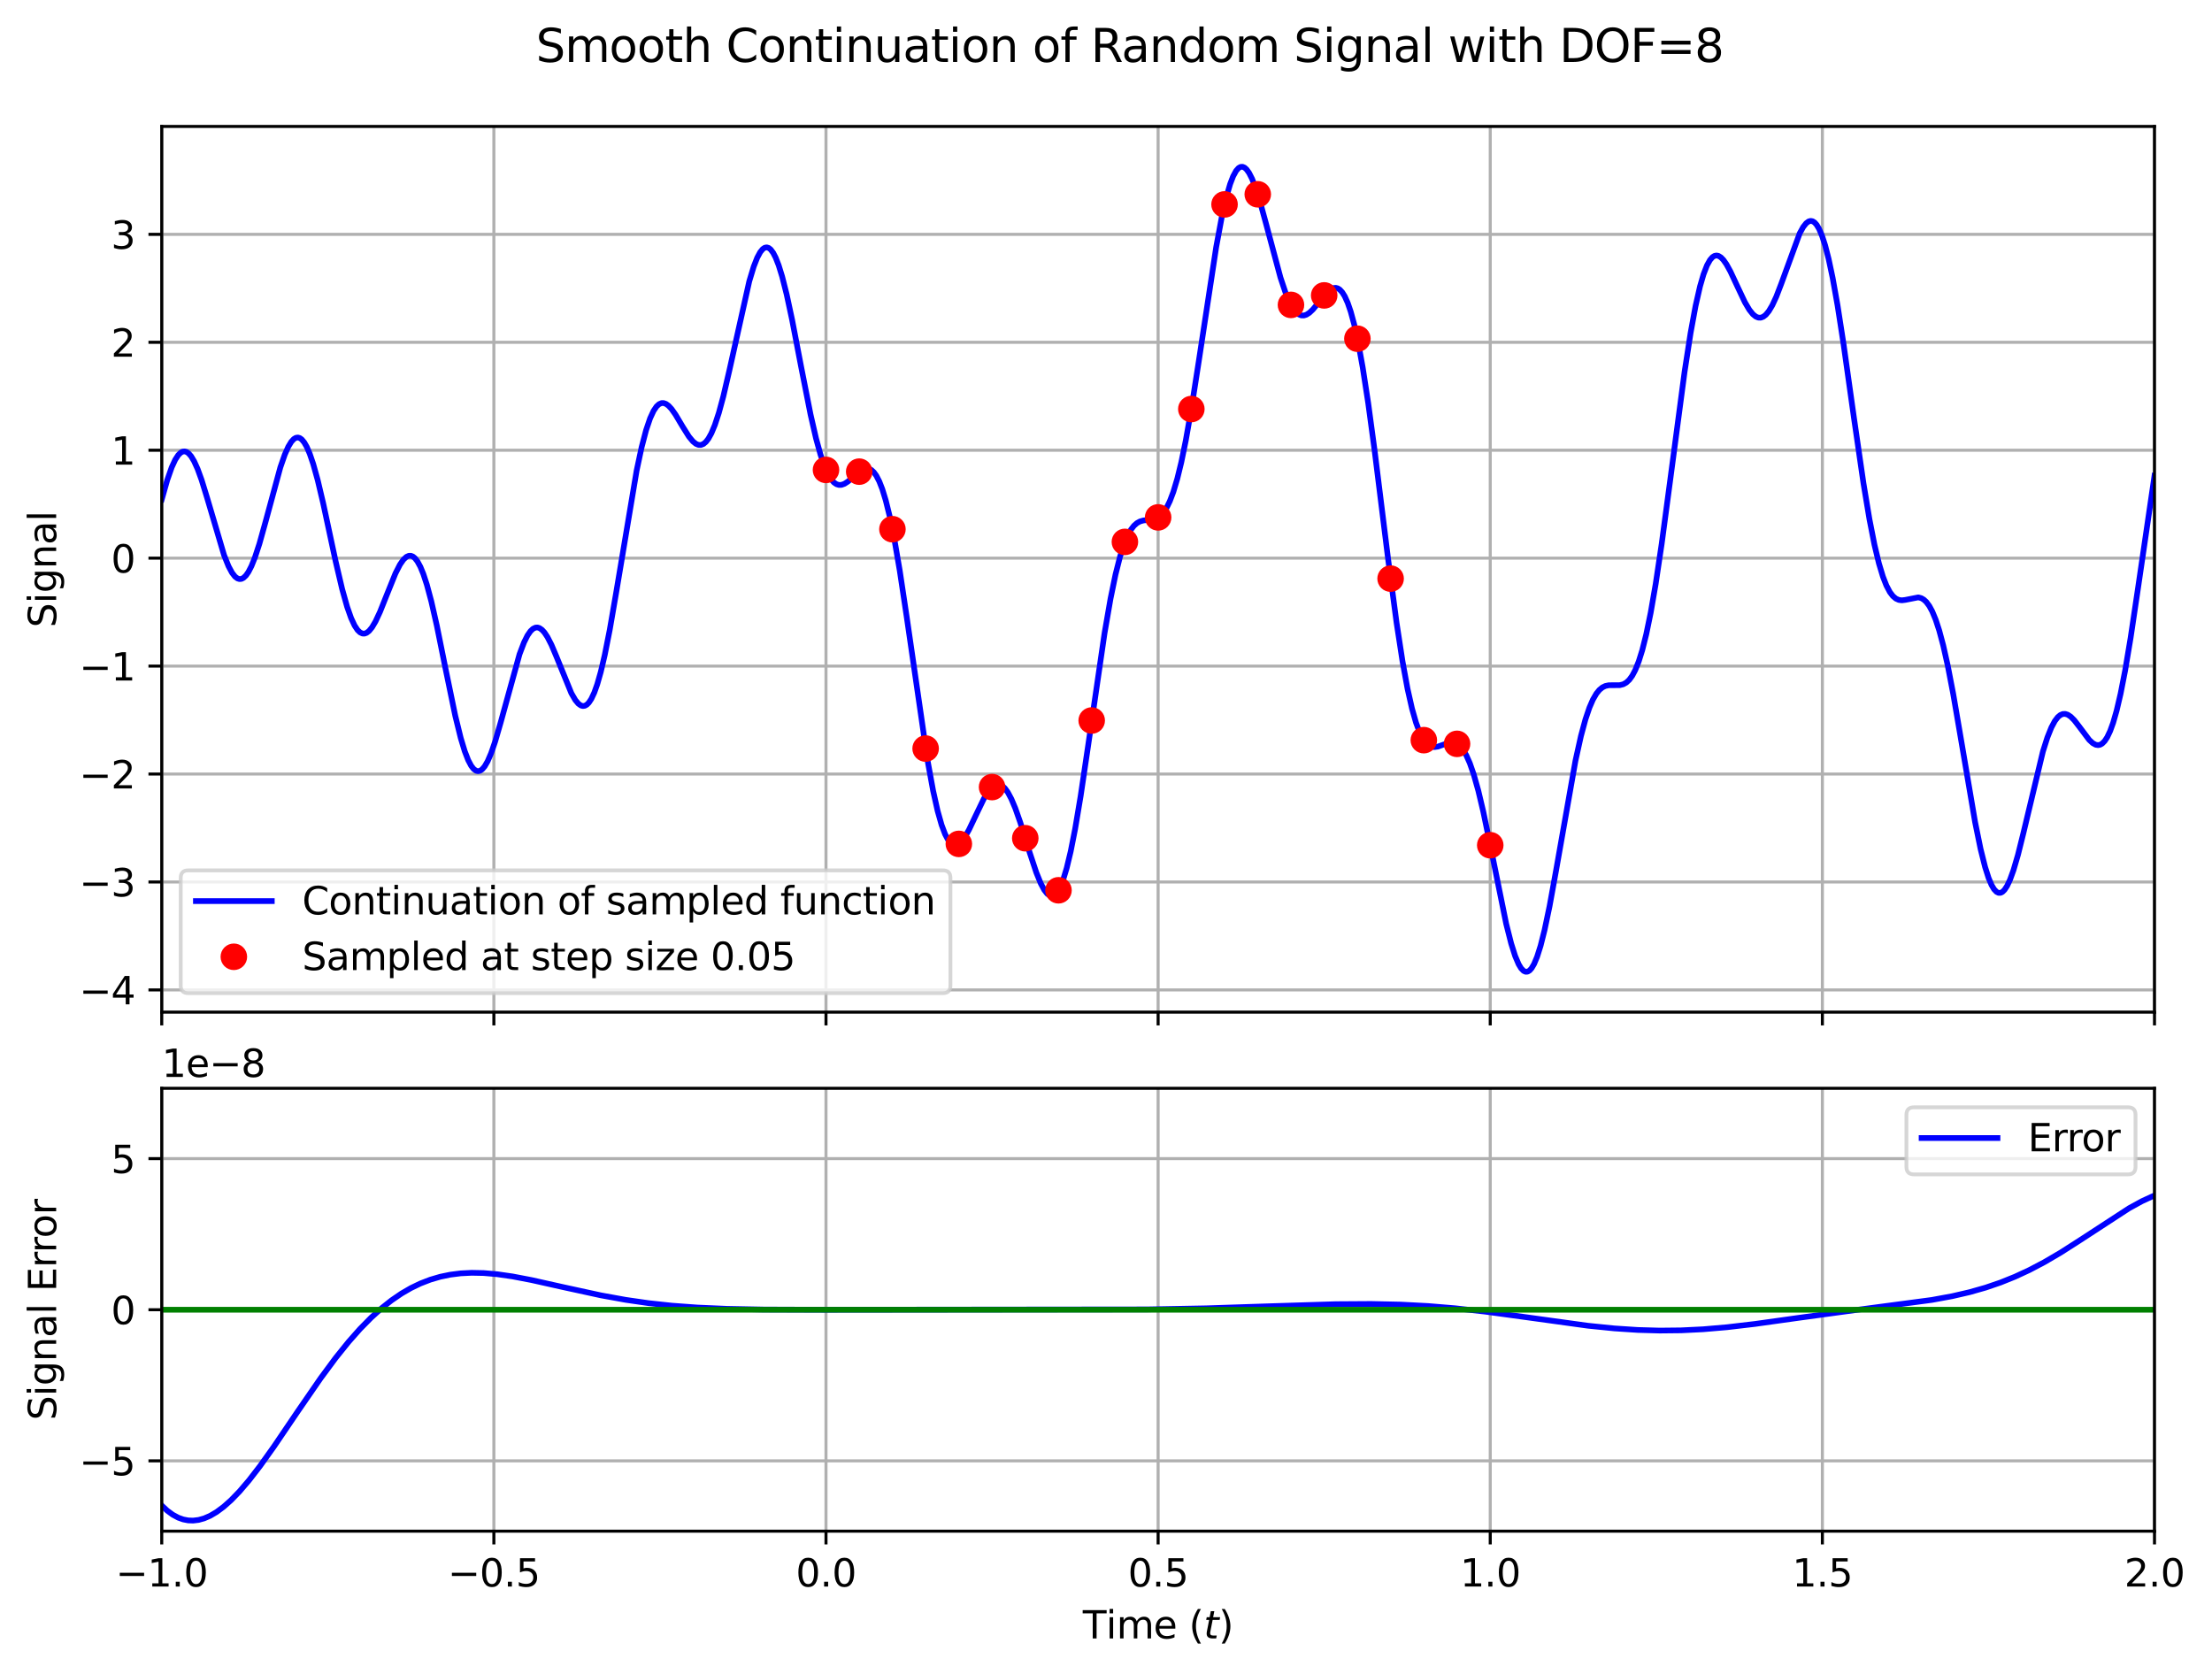 <?xml version="1.0" encoding="utf-8" standalone="no"?>
<!DOCTYPE svg PUBLIC "-//W3C//DTD SVG 1.1//EN"
  "http://www.w3.org/Graphics/SVG/1.1/DTD/svg11.dtd">
<svg xmlns:xlink="http://www.w3.org/1999/xlink" width="582.877pt" height="441.036pt" viewBox="0 0 582.877 441.036" xmlns="http://www.w3.org/2000/svg" version="1.1">
 <defs>
  <style type="text/css">*{stroke-linejoin: round; stroke-linecap: butt}</style>
 </defs>
 <g id="figure_1">
  <g id="patch_1">
   <path d="M 0 441.036 
L 582.877 441.036 
L 582.877 0 
L 0 0 
z
" style="fill: #ffffff"/>
  </g>
  <g id="axes_1">
   <g id="patch_2">
    <path d="M 42.62 266.707 
L 567.725 266.707 
L 567.725 33.32 
L 42.62 33.32 
z
" style="fill: #ffffff"/>
   </g>
   <g id="matplotlib.axis_1">
    <g id="xtick_1">
     <g id="line2d_1">
      <path d="M 42.62 266.707 
L 42.62 33.32 
" clip-path="url(#pcda9958a4f)" style="fill: none; stroke: #b0b0b0; stroke-width: 0.8; stroke-linecap: square"/>
     </g>
     <g id="line2d_2">
      <defs>
       <path id="m4ce4ff2b63" d="M 0 0 
L 0 3.5 
" style="stroke: #000000; stroke-width: 0.8"/>
      </defs>
      <g>
       <use xlink:href="#m4ce4ff2b63" x="42.62" y="266.707" style="stroke: #000000; stroke-width: 0.8"/>
      </g>
     </g>
    </g>
    <g id="xtick_2">
     <g id="line2d_3">
      <path d="M 130.138 266.707 
L 130.138 33.32 
" clip-path="url(#pcda9958a4f)" style="fill: none; stroke: #b0b0b0; stroke-width: 0.8; stroke-linecap: square"/>
     </g>
     <g id="line2d_4">
      <g>
       <use xlink:href="#m4ce4ff2b63" x="130.138" y="266.707" style="stroke: #000000; stroke-width: 0.8"/>
      </g>
     </g>
    </g>
    <g id="xtick_3">
     <g id="line2d_5">
      <path d="M 217.655 266.707 
L 217.655 33.32 
" clip-path="url(#pcda9958a4f)" style="fill: none; stroke: #b0b0b0; stroke-width: 0.8; stroke-linecap: square"/>
     </g>
     <g id="line2d_6">
      <g>
       <use xlink:href="#m4ce4ff2b63" x="217.655" y="266.707" style="stroke: #000000; stroke-width: 0.8"/>
      </g>
     </g>
    </g>
    <g id="xtick_4">
     <g id="line2d_7">
      <path d="M 305.173 266.707 
L 305.173 33.32 
" clip-path="url(#pcda9958a4f)" style="fill: none; stroke: #b0b0b0; stroke-width: 0.8; stroke-linecap: square"/>
     </g>
     <g id="line2d_8">
      <g>
       <use xlink:href="#m4ce4ff2b63" x="305.173" y="266.707" style="stroke: #000000; stroke-width: 0.8"/>
      </g>
     </g>
    </g>
    <g id="xtick_5">
     <g id="line2d_9">
      <path d="M 392.69 266.707 
L 392.69 33.32 
" clip-path="url(#pcda9958a4f)" style="fill: none; stroke: #b0b0b0; stroke-width: 0.8; stroke-linecap: square"/>
     </g>
     <g id="line2d_10">
      <g>
       <use xlink:href="#m4ce4ff2b63" x="392.69" y="266.707" style="stroke: #000000; stroke-width: 0.8"/>
      </g>
     </g>
    </g>
    <g id="xtick_6">
     <g id="line2d_11">
      <path d="M 480.208 266.707 
L 480.208 33.32 
" clip-path="url(#pcda9958a4f)" style="fill: none; stroke: #b0b0b0; stroke-width: 0.8; stroke-linecap: square"/>
     </g>
     <g id="line2d_12">
      <g>
       <use xlink:href="#m4ce4ff2b63" x="480.208" y="266.707" style="stroke: #000000; stroke-width: 0.8"/>
      </g>
     </g>
    </g>
    <g id="xtick_7">
     <g id="line2d_13">
      <path d="M 567.725 266.707 
L 567.725 33.32 
" clip-path="url(#pcda9958a4f)" style="fill: none; stroke: #b0b0b0; stroke-width: 0.8; stroke-linecap: square"/>
     </g>
     <g id="line2d_14">
      <g>
       <use xlink:href="#m4ce4ff2b63" x="567.725" y="266.707" style="stroke: #000000; stroke-width: 0.8"/>
      </g>
     </g>
    </g>
   </g>
   <g id="matplotlib.axis_2">
    <g id="ytick_1">
     <g id="line2d_15">
      <path d="M 42.62 260.855 
L 567.725 260.855 
" clip-path="url(#pcda9958a4f)" style="fill: none; stroke: #b0b0b0; stroke-width: 0.8; stroke-linecap: square"/>
     </g>
     <g id="line2d_16">
      <defs>
       <path id="mb02f16854b" d="M 0 0 
L -3.5 0 
" style="stroke: #000000; stroke-width: 0.8"/>
      </defs>
      <g>
       <use xlink:href="#mb02f16854b" x="42.62" y="260.855" style="stroke: #000000; stroke-width: 0.8"/>
      </g>
     </g>
     <g id="text_1">
      <!-- −4 -->
      <g transform="translate(20.878 264.654) scale(0.1 -0.1)">
       <defs>
        <path id="DejaVuSans-2212" d="M 678 2272 
L 4684 2272 
L 4684 1741 
L 678 1741 
L 678 2272 
z
" transform="scale(0.016)"/>
        <path id="DejaVuSans-34" d="M 2419 4116 
L 825 1625 
L 2419 1625 
L 2419 4116 
z
M 2253 4666 
L 3047 4666 
L 3047 1625 
L 3713 1625 
L 3713 1100 
L 3047 1100 
L 3047 0 
L 2419 0 
L 2419 1100 
L 313 1100 
L 313 1709 
L 2253 4666 
z
" transform="scale(0.016)"/>
       </defs>
       <use xlink:href="#DejaVuSans-2212"/>
       <use xlink:href="#DejaVuSans-34" transform="translate(83.789 0)"/>
      </g>
     </g>
    </g>
    <g id="ytick_2">
     <g id="line2d_17">
      <path d="M 42.62 232.412 
L 567.725 232.412 
" clip-path="url(#pcda9958a4f)" style="fill: none; stroke: #b0b0b0; stroke-width: 0.8; stroke-linecap: square"/>
     </g>
     <g id="line2d_18">
      <g>
       <use xlink:href="#mb02f16854b" x="42.62" y="232.412" style="stroke: #000000; stroke-width: 0.8"/>
      </g>
     </g>
     <g id="text_2">
      <!-- −3 -->
      <g transform="translate(20.878 236.211) scale(0.1 -0.1)">
       <defs>
        <path id="DejaVuSans-33" d="M 2597 2516 
Q 3050 2419 3304 2112 
Q 3559 1806 3559 1356 
Q 3559 666 3084 287 
Q 2609 -91 1734 -91 
Q 1441 -91 1130 -33 
Q 819 25 488 141 
L 488 750 
Q 750 597 1062 519 
Q 1375 441 1716 441 
Q 2309 441 2620 675 
Q 2931 909 2931 1356 
Q 2931 1769 2642 2001 
Q 2353 2234 1838 2234 
L 1294 2234 
L 1294 2753 
L 1863 2753 
Q 2328 2753 2575 2939 
Q 2822 3125 2822 3475 
Q 2822 3834 2567 4026 
Q 2313 4219 1838 4219 
Q 1578 4219 1281 4162 
Q 984 4106 628 3988 
L 628 4550 
Q 988 4650 1302 4700 
Q 1616 4750 1894 4750 
Q 2613 4750 3031 4423 
Q 3450 4097 3450 3541 
Q 3450 3153 3228 2886 
Q 3006 2619 2597 2516 
z
" transform="scale(0.016)"/>
       </defs>
       <use xlink:href="#DejaVuSans-2212"/>
       <use xlink:href="#DejaVuSans-33" transform="translate(83.789 0)"/>
      </g>
     </g>
    </g>
    <g id="ytick_3">
     <g id="line2d_19">
      <path d="M 42.62 203.969 
L 567.725 203.969 
" clip-path="url(#pcda9958a4f)" style="fill: none; stroke: #b0b0b0; stroke-width: 0.8; stroke-linecap: square"/>
     </g>
     <g id="line2d_20">
      <g>
       <use xlink:href="#mb02f16854b" x="42.62" y="203.969" style="stroke: #000000; stroke-width: 0.8"/>
      </g>
     </g>
     <g id="text_3">
      <!-- −2 -->
      <g transform="translate(20.878 207.768) scale(0.1 -0.1)">
       <defs>
        <path id="DejaVuSans-32" d="M 1228 531 
L 3431 531 
L 3431 0 
L 469 0 
L 469 531 
Q 828 903 1448 1529 
Q 2069 2156 2228 2338 
Q 2531 2678 2651 2914 
Q 2772 3150 2772 3378 
Q 2772 3750 2511 3984 
Q 2250 4219 1831 4219 
Q 1534 4219 1204 4116 
Q 875 4013 500 3803 
L 500 4441 
Q 881 4594 1212 4672 
Q 1544 4750 1819 4750 
Q 2544 4750 2975 4387 
Q 3406 4025 3406 3419 
Q 3406 3131 3298 2873 
Q 3191 2616 2906 2266 
Q 2828 2175 2409 1742 
Q 1991 1309 1228 531 
z
" transform="scale(0.016)"/>
       </defs>
       <use xlink:href="#DejaVuSans-2212"/>
       <use xlink:href="#DejaVuSans-32" transform="translate(83.789 0)"/>
      </g>
     </g>
    </g>
    <g id="ytick_4">
     <g id="line2d_21">
      <path d="M 42.62 175.526 
L 567.725 175.526 
" clip-path="url(#pcda9958a4f)" style="fill: none; stroke: #b0b0b0; stroke-width: 0.8; stroke-linecap: square"/>
     </g>
     <g id="line2d_22">
      <g>
       <use xlink:href="#mb02f16854b" x="42.62" y="175.526" style="stroke: #000000; stroke-width: 0.8"/>
      </g>
     </g>
     <g id="text_4">
      <!-- −1 -->
      <g transform="translate(20.878 179.325) scale(0.1 -0.1)">
       <defs>
        <path id="DejaVuSans-31" d="M 794 531 
L 1825 531 
L 1825 4091 
L 703 3866 
L 703 4441 
L 1819 4666 
L 2450 4666 
L 2450 531 
L 3481 531 
L 3481 0 
L 794 0 
L 794 531 
z
" transform="scale(0.016)"/>
       </defs>
       <use xlink:href="#DejaVuSans-2212"/>
       <use xlink:href="#DejaVuSans-31" transform="translate(83.789 0)"/>
      </g>
     </g>
    </g>
    <g id="ytick_5">
     <g id="line2d_23">
      <path d="M 42.62 147.083 
L 567.725 147.083 
" clip-path="url(#pcda9958a4f)" style="fill: none; stroke: #b0b0b0; stroke-width: 0.8; stroke-linecap: square"/>
     </g>
     <g id="line2d_24">
      <g>
       <use xlink:href="#mb02f16854b" x="42.62" y="147.083" style="stroke: #000000; stroke-width: 0.8"/>
      </g>
     </g>
     <g id="text_5">
      <!-- 0 -->
      <g transform="translate(29.258 150.882) scale(0.1 -0.1)">
       <defs>
        <path id="DejaVuSans-30" d="M 2034 4250 
Q 1547 4250 1301 3770 
Q 1056 3291 1056 2328 
Q 1056 1369 1301 889 
Q 1547 409 2034 409 
Q 2525 409 2770 889 
Q 3016 1369 3016 2328 
Q 3016 3291 2770 3770 
Q 2525 4250 2034 4250 
z
M 2034 4750 
Q 2819 4750 3233 4129 
Q 3647 3509 3647 2328 
Q 3647 1150 3233 529 
Q 2819 -91 2034 -91 
Q 1250 -91 836 529 
Q 422 1150 422 2328 
Q 422 3509 836 4129 
Q 1250 4750 2034 4750 
z
" transform="scale(0.016)"/>
       </defs>
       <use xlink:href="#DejaVuSans-30"/>
      </g>
     </g>
    </g>
    <g id="ytick_6">
     <g id="line2d_25">
      <path d="M 42.62 118.64 
L 567.725 118.64 
" clip-path="url(#pcda9958a4f)" style="fill: none; stroke: #b0b0b0; stroke-width: 0.8; stroke-linecap: square"/>
     </g>
     <g id="line2d_26">
      <g>
       <use xlink:href="#mb02f16854b" x="42.62" y="118.64" style="stroke: #000000; stroke-width: 0.8"/>
      </g>
     </g>
     <g id="text_6">
      <!-- 1 -->
      <g transform="translate(29.258 122.439) scale(0.1 -0.1)">
       <use xlink:href="#DejaVuSans-31"/>
      </g>
     </g>
    </g>
    <g id="ytick_7">
     <g id="line2d_27">
      <path d="M 42.62 90.197 
L 567.725 90.197 
" clip-path="url(#pcda9958a4f)" style="fill: none; stroke: #b0b0b0; stroke-width: 0.8; stroke-linecap: square"/>
     </g>
     <g id="line2d_28">
      <g>
       <use xlink:href="#mb02f16854b" x="42.62" y="90.197" style="stroke: #000000; stroke-width: 0.8"/>
      </g>
     </g>
     <g id="text_7">
      <!-- 2 -->
      <g transform="translate(29.258 93.996) scale(0.1 -0.1)">
       <use xlink:href="#DejaVuSans-32"/>
      </g>
     </g>
    </g>
    <g id="ytick_8">
     <g id="line2d_29">
      <path d="M 42.62 61.754 
L 567.725 61.754 
" clip-path="url(#pcda9958a4f)" style="fill: none; stroke: #b0b0b0; stroke-width: 0.8; stroke-linecap: square"/>
     </g>
     <g id="line2d_30">
      <g>
       <use xlink:href="#mb02f16854b" x="42.62" y="61.754" style="stroke: #000000; stroke-width: 0.8"/>
      </g>
     </g>
     <g id="text_8">
      <!-- 3 -->
      <g transform="translate(29.258 65.553) scale(0.1 -0.1)">
       <use xlink:href="#DejaVuSans-33"/>
      </g>
     </g>
    </g>
    <g id="text_9">
     <!-- Signal -->
     <g transform="translate(14.798 165.373) rotate(-90) scale(0.1 -0.1)">
      <defs>
       <path id="DejaVuSans-53" d="M 3425 4513 
L 3425 3897 
Q 3066 4069 2747 4153 
Q 2428 4238 2131 4238 
Q 1616 4238 1336 4038 
Q 1056 3838 1056 3469 
Q 1056 3159 1242 3001 
Q 1428 2844 1947 2747 
L 2328 2669 
Q 3034 2534 3370 2195 
Q 3706 1856 3706 1288 
Q 3706 609 3251 259 
Q 2797 -91 1919 -91 
Q 1588 -91 1214 -16 
Q 841 59 441 206 
L 441 856 
Q 825 641 1194 531 
Q 1563 422 1919 422 
Q 2459 422 2753 634 
Q 3047 847 3047 1241 
Q 3047 1584 2836 1778 
Q 2625 1972 2144 2069 
L 1759 2144 
Q 1053 2284 737 2584 
Q 422 2884 422 3419 
Q 422 4038 858 4394 
Q 1294 4750 2059 4750 
Q 2388 4750 2728 4690 
Q 3069 4631 3425 4513 
z
" transform="scale(0.016)"/>
       <path id="DejaVuSans-69" d="M 603 3500 
L 1178 3500 
L 1178 0 
L 603 0 
L 603 3500 
z
M 603 4863 
L 1178 4863 
L 1178 4134 
L 603 4134 
L 603 4863 
z
" transform="scale(0.016)"/>
       <path id="DejaVuSans-67" d="M 2906 1791 
Q 2906 2416 2648 2759 
Q 2391 3103 1925 3103 
Q 1463 3103 1205 2759 
Q 947 2416 947 1791 
Q 947 1169 1205 825 
Q 1463 481 1925 481 
Q 2391 481 2648 825 
Q 2906 1169 2906 1791 
z
M 3481 434 
Q 3481 -459 3084 -895 
Q 2688 -1331 1869 -1331 
Q 1566 -1331 1297 -1286 
Q 1028 -1241 775 -1147 
L 775 -588 
Q 1028 -725 1275 -790 
Q 1522 -856 1778 -856 
Q 2344 -856 2625 -561 
Q 2906 -266 2906 331 
L 2906 616 
Q 2728 306 2450 153 
Q 2172 0 1784 0 
Q 1141 0 747 490 
Q 353 981 353 1791 
Q 353 2603 747 3093 
Q 1141 3584 1784 3584 
Q 2172 3584 2450 3431 
Q 2728 3278 2906 2969 
L 2906 3500 
L 3481 3500 
L 3481 434 
z
" transform="scale(0.016)"/>
       <path id="DejaVuSans-6e" d="M 3513 2113 
L 3513 0 
L 2938 0 
L 2938 2094 
Q 2938 2591 2744 2837 
Q 2550 3084 2163 3084 
Q 1697 3084 1428 2787 
Q 1159 2491 1159 1978 
L 1159 0 
L 581 0 
L 581 3500 
L 1159 3500 
L 1159 2956 
Q 1366 3272 1645 3428 
Q 1925 3584 2291 3584 
Q 2894 3584 3203 3211 
Q 3513 2838 3513 2113 
z
" transform="scale(0.016)"/>
       <path id="DejaVuSans-61" d="M 2194 1759 
Q 1497 1759 1228 1600 
Q 959 1441 959 1056 
Q 959 750 1161 570 
Q 1363 391 1709 391 
Q 2188 391 2477 730 
Q 2766 1069 2766 1631 
L 2766 1759 
L 2194 1759 
z
M 3341 1997 
L 3341 0 
L 2766 0 
L 2766 531 
Q 2569 213 2275 61 
Q 1981 -91 1556 -91 
Q 1019 -91 701 211 
Q 384 513 384 1019 
Q 384 1609 779 1909 
Q 1175 2209 1959 2209 
L 2766 2209 
L 2766 2266 
Q 2766 2663 2505 2880 
Q 2244 3097 1772 3097 
Q 1472 3097 1187 3025 
Q 903 2953 641 2809 
L 641 3341 
Q 956 3463 1253 3523 
Q 1550 3584 1831 3584 
Q 2591 3584 2966 3190 
Q 3341 2797 3341 1997 
z
" transform="scale(0.016)"/>
       <path id="DejaVuSans-6c" d="M 603 4863 
L 1178 4863 
L 1178 0 
L 603 0 
L 603 4863 
z
" transform="scale(0.016)"/>
      </defs>
      <use xlink:href="#DejaVuSans-53"/>
      <use xlink:href="#DejaVuSans-69" transform="translate(63.477 0)"/>
      <use xlink:href="#DejaVuSans-67" transform="translate(91.26 0)"/>
      <use xlink:href="#DejaVuSans-6e" transform="translate(154.736 0)"/>
      <use xlink:href="#DejaVuSans-61" transform="translate(218.115 0)"/>
      <use xlink:href="#DejaVuSans-6c" transform="translate(279.395 0)"/>
     </g>
    </g>
   </g>
   <g id="line2d_31">
    <path d="M 42.62 131.614 
L 44.065 126.513 
L 45.246 123.146 
L 46.166 121.154 
L 46.954 119.934 
L 47.61 119.282 
L 48.135 119.004 
L 48.661 118.946 
L 49.186 119.105 
L 49.711 119.478 
L 50.368 120.235 
L 51.155 121.548 
L 52.075 123.584 
L 53.125 126.474 
L 54.569 131.166 
L 59.034 146.258 
L 60.216 149.204 
L 61.135 150.92 
L 61.923 151.933 
L 62.579 152.43 
L 63.105 152.593 
L 63.63 152.543 
L 64.155 152.28 
L 64.812 151.656 
L 65.468 150.713 
L 66.256 149.183 
L 67.175 146.897 
L 68.357 143.289 
L 69.933 137.65 
L 73.872 123.154 
L 75.054 119.763 
L 75.973 117.703 
L 76.761 116.409 
L 77.417 115.695 
L 77.942 115.374 
L 78.468 115.283 
L 78.993 115.425 
L 79.518 115.8 
L 80.175 116.597 
L 80.831 117.747 
L 81.619 119.574 
L 82.538 122.274 
L 83.72 126.527 
L 85.164 132.636 
L 88.447 147.936 
L 90.154 155.212 
L 91.467 159.89 
L 92.518 162.868 
L 93.437 164.838 
L 94.225 166.025 
L 94.881 166.653 
L 95.538 166.953 
L 96.063 166.962 
L 96.588 166.774 
L 97.245 166.273 
L 98.033 165.314 
L 98.952 163.763 
L 100.134 161.232 
L 101.841 156.948 
L 104.204 151.104 
L 105.386 148.787 
L 106.305 147.463 
L 107.093 146.735 
L 107.75 146.451 
L 108.275 146.448 
L 108.8 146.655 
L 109.325 147.075 
L 109.982 147.906 
L 110.77 149.348 
L 111.558 151.266 
L 112.477 154.069 
L 113.659 158.476 
L 115.103 164.843 
L 117.335 175.885 
L 119.961 188.597 
L 121.406 194.475 
L 122.456 197.945 
L 123.375 200.316 
L 124.163 201.807 
L 124.82 202.648 
L 125.476 203.116 
L 126.002 203.222 
L 126.527 203.091 
L 127.052 202.728 
L 127.709 201.959 
L 128.496 200.601 
L 129.416 198.472 
L 130.466 195.427 
L 131.91 190.452 
L 136.9 172.395 
L 138.082 169.288 
L 139.001 167.446 
L 139.789 166.312 
L 140.446 165.695 
L 141.102 165.381 
L 141.627 165.347 
L 142.153 165.502 
L 142.809 165.953 
L 143.466 166.672 
L 144.254 167.857 
L 145.304 169.9 
L 146.617 172.998 
L 150.556 182.667 
L 151.607 184.48 
L 152.395 185.426 
L 153.051 185.899 
L 153.576 186.049 
L 154.102 185.984 
L 154.627 185.695 
L 155.152 185.173 
L 155.809 184.188 
L 156.597 182.513 
L 157.384 180.306 
L 158.304 177.083 
L 159.354 172.607 
L 160.667 165.986 
L 162.374 156.115 
L 167.758 124.002 
L 169.071 117.85 
L 170.253 113.342 
L 171.303 110.244 
L 172.222 108.261 
L 173.01 107.099 
L 173.667 106.5 
L 174.323 106.218 
L 174.849 106.206 
L 175.505 106.439 
L 176.162 106.916 
L 176.949 107.763 
L 178 109.249 
L 179.838 112.343 
L 181.545 115.058 
L 182.596 116.323 
L 183.384 116.955 
L 184.04 117.231 
L 184.697 117.251 
L 185.353 116.995 
L 186.01 116.447 
L 186.666 115.598 
L 187.454 114.179 
L 188.373 111.979 
L 189.424 108.788 
L 190.606 104.436 
L 192.181 97.669 
L 197.434 74.135 
L 198.615 70.24 
L 199.535 67.899 
L 200.323 66.44 
L 200.979 65.638 
L 201.504 65.278 
L 202.03 65.175 
L 202.555 65.331 
L 203.08 65.745 
L 203.737 66.622 
L 204.393 67.888 
L 205.181 69.897 
L 206.1 72.865 
L 207.282 77.541 
L 208.726 84.277 
L 211.09 96.575 
L 213.585 109.227 
L 215.029 115.522 
L 216.211 119.812 
L 217.261 122.873 
L 218.181 124.936 
L 218.968 126.244 
L 219.756 127.14 
L 220.413 127.59 
L 221.069 127.791 
L 221.726 127.769 
L 222.514 127.491 
L 223.433 126.898 
L 224.877 125.629 
L 226.584 124.154 
L 227.503 123.626 
L 228.291 123.434 
L 228.948 123.508 
L 229.604 123.833 
L 230.261 124.439 
L 230.918 125.35 
L 231.705 126.876 
L 232.493 128.896 
L 233.412 131.892 
L 234.463 136.153 
L 235.645 141.963 
L 237.089 150.352 
L 238.927 162.574 
L 244.442 200.505 
L 245.887 208.401 
L 247.069 213.687 
L 248.119 217.39 
L 249.038 219.826 
L 249.826 221.313 
L 250.483 222.136 
L 251.139 222.596 
L 251.664 222.714 
L 252.19 222.624 
L 252.846 222.241 
L 253.503 221.588 
L 254.291 220.497 
L 255.341 218.635 
L 257.048 215.04 
L 259.28 210.415 
L 260.462 208.5 
L 261.381 207.436 
L 262.169 206.878 
L 262.826 206.689 
L 263.482 206.764 
L 264.139 207.11 
L 264.795 207.725 
L 265.583 208.813 
L 266.502 210.533 
L 267.553 213.026 
L 268.866 216.765 
L 271.361 224.761 
L 273.068 229.896 
L 274.25 232.803 
L 275.169 234.516 
L 275.957 235.518 
L 276.613 235.983 
L 277.138 236.092 
L 277.664 235.957 
L 278.189 235.57 
L 278.714 234.923 
L 279.371 233.745 
L 280.158 231.787 
L 281.078 228.768 
L 282.128 224.393 
L 283.31 218.403 
L 284.754 209.804 
L 286.724 196.54 
L 291.057 166.851 
L 292.633 157.755 
L 293.946 151.391 
L 295.128 146.722 
L 296.178 143.439 
L 297.097 141.217 
L 298.016 139.56 
L 298.804 138.543 
L 299.592 137.846 
L 300.38 137.41 
L 301.299 137.146 
L 302.875 136.986 
L 304.188 136.77 
L 305.107 136.379 
L 305.895 135.793 
L 306.683 134.911 
L 307.471 133.681 
L 308.259 132.061 
L 309.178 129.637 
L 310.228 126.128 
L 311.279 121.826 
L 312.46 116.08 
L 313.905 107.909 
L 315.875 95.279 
L 320.47 65.136 
L 321.915 57.36 
L 323.097 52.14 
L 324.147 48.509 
L 324.935 46.461 
L 325.723 45.013 
L 326.379 44.27 
L 326.904 43.976 
L 327.43 43.946 
L 327.955 44.171 
L 328.48 44.642 
L 329.137 45.56 
L 329.925 47.106 
L 330.844 49.45 
L 332.026 53.159 
L 333.601 58.917 
L 337.409 73.126 
L 338.722 77.047 
L 339.773 79.546 
L 340.692 81.209 
L 341.48 82.225 
L 342.268 82.865 
L 342.924 83.12 
L 343.581 83.135 
L 344.237 82.932 
L 345.025 82.432 
L 345.944 81.565 
L 347.257 79.981 
L 349.621 77.08 
L 350.54 76.291 
L 351.328 75.905 
L 351.984 75.841 
L 352.51 75.983 
L 353.035 76.316 
L 353.692 77.024 
L 354.348 78.077 
L 355.136 79.823 
L 355.924 82.118 
L 356.843 85.5 
L 357.893 90.285 
L 359.075 96.784 
L 360.52 106.146 
L 362.227 118.777 
L 365.772 147.269 
L 368.004 164.09 
L 369.58 174.336 
L 370.893 181.495 
L 372.075 186.738 
L 373.125 190.414 
L 374.044 192.884 
L 374.964 194.695 
L 375.751 195.767 
L 376.539 196.446 
L 377.196 196.753 
L 377.984 196.865 
L 378.903 196.732 
L 380.216 196.27 
L 381.792 195.738 
L 382.711 195.653 
L 383.499 195.811 
L 384.155 196.148 
L 384.812 196.702 
L 385.6 197.684 
L 386.387 199.038 
L 387.307 201.112 
L 388.357 204.135 
L 389.539 208.334 
L 390.852 213.866 
L 392.69 222.726 
L 396.892 243.439 
L 398.205 248.63 
L 399.256 251.937 
L 400.175 254.096 
L 400.831 255.176 
L 401.488 255.848 
L 402.013 256.082 
L 402.538 256.043 
L 403.064 255.728 
L 403.589 255.138 
L 404.246 254.02 
L 405.033 252.137 
L 405.953 249.237 
L 407.003 245.082 
L 408.316 238.831 
L 410.023 229.453 
L 415.144 200.463 
L 416.589 193.959 
L 417.77 189.589 
L 418.821 186.479 
L 419.74 184.358 
L 420.659 182.772 
L 421.447 181.802 
L 422.235 181.15 
L 423.023 180.762 
L 423.942 180.566 
L 425.255 180.56 
L 426.831 180.546 
L 427.75 180.312 
L 428.538 179.872 
L 429.326 179.14 
L 430.113 178.058 
L 430.901 176.576 
L 431.82 174.286 
L 432.74 171.35 
L 433.79 167.177 
L 434.972 161.444 
L 436.285 153.866 
L 437.861 143.344 
L 440.093 126.654 
L 443.901 97.963 
L 445.477 87.776 
L 446.79 80.634 
L 447.971 75.446 
L 448.891 72.287 
L 449.81 69.916 
L 450.598 68.507 
L 451.254 67.758 
L 451.779 67.427 
L 452.305 67.32 
L 452.83 67.426 
L 453.486 67.833 
L 454.143 68.514 
L 454.931 69.639 
L 455.981 71.546 
L 457.688 75.204 
L 459.789 79.645 
L 460.971 81.646 
L 461.89 82.794 
L 462.678 83.434 
L 463.335 83.7 
L 463.991 83.71 
L 464.648 83.459 
L 465.304 82.947 
L 466.092 81.996 
L 467.011 80.454 
L 468.062 78.188 
L 469.375 74.774 
L 474.233 61.49 
L 475.152 59.826 
L 475.94 58.829 
L 476.597 58.346 
L 477.122 58.208 
L 477.647 58.304 
L 478.173 58.644 
L 478.698 59.237 
L 479.354 60.339 
L 480.142 62.198 
L 480.93 64.64 
L 481.849 68.201 
L 482.9 73.152 
L 484.213 80.505 
L 485.788 90.664 
L 488.546 110.223 
L 491.041 127.39 
L 492.617 136.857 
L 493.93 143.538 
L 495.111 148.469 
L 496.162 151.948 
L 497.081 154.299 
L 498 156.035 
L 498.788 157.072 
L 499.576 157.74 
L 500.364 158.093 
L 501.152 158.193 
L 502.071 158.081 
L 505.485 157.412 
L 506.273 157.622 
L 506.929 158.004 
L 507.586 158.609 
L 508.374 159.665 
L 509.161 161.114 
L 510.081 163.335 
L 511 166.144 
L 512.05 170.066 
L 513.232 175.329 
L 514.676 182.809 
L 516.646 194.283 
L 520.454 216.653 
L 521.898 223.727 
L 523.08 228.452 
L 523.999 231.339 
L 524.787 233.21 
L 525.444 234.324 
L 526.1 235.024 
L 526.626 235.284 
L 527.151 235.278 
L 527.676 235.012 
L 528.201 234.492 
L 528.858 233.499 
L 529.646 231.836 
L 530.565 229.307 
L 531.747 225.274 
L 533.191 219.472 
L 538.312 198.065 
L 539.494 194.34 
L 540.544 191.717 
L 541.463 190.001 
L 542.251 188.973 
L 542.908 188.425 
L 543.564 188.147 
L 544.221 188.125 
L 544.878 188.336 
L 545.665 188.862 
L 546.585 189.782 
L 547.898 191.476 
L 550.524 194.971 
L 551.443 195.822 
L 552.231 196.254 
L 552.887 196.355 
L 553.413 196.243 
L 553.938 195.943 
L 554.594 195.284 
L 555.251 194.29 
L 556.039 192.636 
L 556.827 190.463 
L 557.746 187.272 
L 558.796 182.783 
L 559.978 176.741 
L 561.422 168.142 
L 563.392 154.921 
L 567.725 125.36 
L 567.725 125.36 
" clip-path="url(#pcda9958a4f)" style="fill: none; stroke: #0000ff; stroke-width: 1.5; stroke-linecap: square"/>
   </g>
   <g id="line2d_32">
    <defs>
     <path id="m4db0c2770a" d="M 0 3 
C 0.796 3 1.559 2.684 2.121 2.121 
C 2.684 1.559 3 0.796 3 0 
C 3 -0.796 2.684 -1.559 2.121 -2.121 
C 1.559 -2.684 0.796 -3 0 -3 
C -0.796 -3 -1.559 -2.684 -2.121 -2.121 
C -2.684 -1.559 -3 -0.796 -3 0 
C -3 0.796 -2.684 1.559 -2.121 2.121 
C -1.559 2.684 -0.796 3 0 3 
z
" style="stroke: #ff0000"/>
    </defs>
    <g clip-path="url(#pcda9958a4f)">
     <use xlink:href="#m4db0c2770a" x="217.655" y="123.828" style="fill: #ff0000; stroke: #ff0000"/>
     <use xlink:href="#m4db0c2770a" x="226.407" y="124.285" style="fill: #ff0000; stroke: #ff0000"/>
     <use xlink:href="#m4db0c2770a" x="235.159" y="139.451" style="fill: #ff0000; stroke: #ff0000"/>
     <use xlink:href="#m4db0c2770a" x="243.911" y="197.258" style="fill: #ff0000; stroke: #ff0000"/>
     <use xlink:href="#m4db0c2770a" x="252.662" y="222.377" style="fill: #ff0000; stroke: #ff0000"/>
     <use xlink:href="#m4db0c2770a" x="261.414" y="207.405" style="fill: #ff0000; stroke: #ff0000"/>
     <use xlink:href="#m4db0c2770a" x="270.166" y="220.884" style="fill: #ff0000; stroke: #ff0000"/>
     <use xlink:href="#m4db0c2770a" x="278.918" y="234.602" style="fill: #ff0000; stroke: #ff0000"/>
     <use xlink:href="#m4db0c2770a" x="287.669" y="189.865" style="fill: #ff0000; stroke: #ff0000"/>
     <use xlink:href="#m4db0c2770a" x="296.421" y="142.795" style="fill: #ff0000; stroke: #ff0000"/>
     <use xlink:href="#m4db0c2770a" x="305.173" y="136.34" style="fill: #ff0000; stroke: #ff0000"/>
     <use xlink:href="#m4db0c2770a" x="313.925" y="107.79" style="fill: #ff0000; stroke: #ff0000"/>
     <use xlink:href="#m4db0c2770a" x="322.676" y="53.865" style="fill: #ff0000; stroke: #ff0000"/>
     <use xlink:href="#m4db0c2770a" x="331.428" y="51.198" style="fill: #ff0000; stroke: #ff0000"/>
     <use xlink:href="#m4db0c2770a" x="340.18" y="80.345" style="fill: #ff0000; stroke: #ff0000"/>
     <use xlink:href="#m4db0c2770a" x="348.932" y="77.844" style="fill: #ff0000; stroke: #ff0000"/>
     <use xlink:href="#m4db0c2770a" x="357.683" y="89.251" style="fill: #ff0000; stroke: #ff0000"/>
     <use xlink:href="#m4db0c2770a" x="366.435" y="152.474" style="fill: #ff0000; stroke: #ff0000"/>
     <use xlink:href="#m4db0c2770a" x="375.187" y="195.041" style="fill: #ff0000; stroke: #ff0000"/>
     <use xlink:href="#m4db0c2770a" x="383.939" y="196.014" style="fill: #ff0000; stroke: #ff0000"/>
     <use xlink:href="#m4db0c2770a" x="392.69" y="222.726" style="fill: #ff0000; stroke: #ff0000"/>
    </g>
   </g>
   <g id="patch_3">
    <path d="M 42.62 266.707 
L 42.62 33.32 
" style="fill: none; stroke: #000000; stroke-width: 0.8; stroke-linejoin: miter; stroke-linecap: square"/>
   </g>
   <g id="patch_4">
    <path d="M 567.725 266.707 
L 567.725 33.32 
" style="fill: none; stroke: #000000; stroke-width: 0.8; stroke-linejoin: miter; stroke-linecap: square"/>
   </g>
   <g id="patch_5">
    <path d="M 42.62 266.707 
L 567.725 266.707 
" style="fill: none; stroke: #000000; stroke-width: 0.8; stroke-linejoin: miter; stroke-linecap: square"/>
   </g>
   <g id="patch_6">
    <path d="M 42.62 33.32 
L 567.725 33.32 
" style="fill: none; stroke: #000000; stroke-width: 0.8; stroke-linejoin: miter; stroke-linecap: square"/>
   </g>
   <g id="legend_1">
    <g id="patch_7">
     <path d="M 49.62 261.707 
L 248.444 261.707 
Q 250.444 261.707 250.444 259.707 
L 250.444 231.35 
Q 250.444 229.35 248.444 229.35 
L 49.62 229.35 
Q 47.62 229.35 47.62 231.35 
L 47.62 259.707 
Q 47.62 261.707 49.62 261.707 
z
" style="fill: #ffffff; opacity: 0.8; stroke: #cccccc; stroke-linejoin: miter"/>
    </g>
    <g id="line2d_33">
     <path d="M 51.62 237.449 
L 61.62 237.449 
L 71.62 237.449 
" style="fill: none; stroke: #0000ff; stroke-width: 1.5; stroke-linecap: square"/>
    </g>
    <g id="text_10">
     <!-- Continuation of sampled function -->
     <g transform="translate(79.62 240.949) scale(0.1 -0.1)">
      <defs>
       <path id="DejaVuSans-43" d="M 4122 4306 
L 4122 3641 
Q 3803 3938 3442 4084 
Q 3081 4231 2675 4231 
Q 1875 4231 1450 3742 
Q 1025 3253 1025 2328 
Q 1025 1406 1450 917 
Q 1875 428 2675 428 
Q 3081 428 3442 575 
Q 3803 722 4122 1019 
L 4122 359 
Q 3791 134 3420 21 
Q 3050 -91 2638 -91 
Q 1578 -91 968 557 
Q 359 1206 359 2328 
Q 359 3453 968 4101 
Q 1578 4750 2638 4750 
Q 3056 4750 3426 4639 
Q 3797 4528 4122 4306 
z
" transform="scale(0.016)"/>
       <path id="DejaVuSans-6f" d="M 1959 3097 
Q 1497 3097 1228 2736 
Q 959 2375 959 1747 
Q 959 1119 1226 758 
Q 1494 397 1959 397 
Q 2419 397 2687 759 
Q 2956 1122 2956 1747 
Q 2956 2369 2687 2733 
Q 2419 3097 1959 3097 
z
M 1959 3584 
Q 2709 3584 3137 3096 
Q 3566 2609 3566 1747 
Q 3566 888 3137 398 
Q 2709 -91 1959 -91 
Q 1206 -91 779 398 
Q 353 888 353 1747 
Q 353 2609 779 3096 
Q 1206 3584 1959 3584 
z
" transform="scale(0.016)"/>
       <path id="DejaVuSans-74" d="M 1172 4494 
L 1172 3500 
L 2356 3500 
L 2356 3053 
L 1172 3053 
L 1172 1153 
Q 1172 725 1289 603 
Q 1406 481 1766 481 
L 2356 481 
L 2356 0 
L 1766 0 
Q 1100 0 847 248 
Q 594 497 594 1153 
L 594 3053 
L 172 3053 
L 172 3500 
L 594 3500 
L 594 4494 
L 1172 4494 
z
" transform="scale(0.016)"/>
       <path id="DejaVuSans-75" d="M 544 1381 
L 544 3500 
L 1119 3500 
L 1119 1403 
Q 1119 906 1312 657 
Q 1506 409 1894 409 
Q 2359 409 2629 706 
Q 2900 1003 2900 1516 
L 2900 3500 
L 3475 3500 
L 3475 0 
L 2900 0 
L 2900 538 
Q 2691 219 2414 64 
Q 2138 -91 1772 -91 
Q 1169 -91 856 284 
Q 544 659 544 1381 
z
M 1991 3584 
L 1991 3584 
z
" transform="scale(0.016)"/>
       <path id="DejaVuSans-20" transform="scale(0.016)"/>
       <path id="DejaVuSans-66" d="M 2375 4863 
L 2375 4384 
L 1825 4384 
Q 1516 4384 1395 4259 
Q 1275 4134 1275 3809 
L 1275 3500 
L 2222 3500 
L 2222 3053 
L 1275 3053 
L 1275 0 
L 697 0 
L 697 3053 
L 147 3053 
L 147 3500 
L 697 3500 
L 697 3744 
Q 697 4328 969 4595 
Q 1241 4863 1831 4863 
L 2375 4863 
z
" transform="scale(0.016)"/>
       <path id="DejaVuSans-73" d="M 2834 3397 
L 2834 2853 
Q 2591 2978 2328 3040 
Q 2066 3103 1784 3103 
Q 1356 3103 1142 2972 
Q 928 2841 928 2578 
Q 928 2378 1081 2264 
Q 1234 2150 1697 2047 
L 1894 2003 
Q 2506 1872 2764 1633 
Q 3022 1394 3022 966 
Q 3022 478 2636 193 
Q 2250 -91 1575 -91 
Q 1294 -91 989 -36 
Q 684 19 347 128 
L 347 722 
Q 666 556 975 473 
Q 1284 391 1588 391 
Q 1994 391 2212 530 
Q 2431 669 2431 922 
Q 2431 1156 2273 1281 
Q 2116 1406 1581 1522 
L 1381 1569 
Q 847 1681 609 1914 
Q 372 2147 372 2553 
Q 372 3047 722 3315 
Q 1072 3584 1716 3584 
Q 2034 3584 2315 3537 
Q 2597 3491 2834 3397 
z
" transform="scale(0.016)"/>
       <path id="DejaVuSans-6d" d="M 3328 2828 
Q 3544 3216 3844 3400 
Q 4144 3584 4550 3584 
Q 5097 3584 5394 3201 
Q 5691 2819 5691 2113 
L 5691 0 
L 5113 0 
L 5113 2094 
Q 5113 2597 4934 2840 
Q 4756 3084 4391 3084 
Q 3944 3084 3684 2787 
Q 3425 2491 3425 1978 
L 3425 0 
L 2847 0 
L 2847 2094 
Q 2847 2600 2669 2842 
Q 2491 3084 2119 3084 
Q 1678 3084 1418 2786 
Q 1159 2488 1159 1978 
L 1159 0 
L 581 0 
L 581 3500 
L 1159 3500 
L 1159 2956 
Q 1356 3278 1631 3431 
Q 1906 3584 2284 3584 
Q 2666 3584 2933 3390 
Q 3200 3197 3328 2828 
z
" transform="scale(0.016)"/>
       <path id="DejaVuSans-70" d="M 1159 525 
L 1159 -1331 
L 581 -1331 
L 581 3500 
L 1159 3500 
L 1159 2969 
Q 1341 3281 1617 3432 
Q 1894 3584 2278 3584 
Q 2916 3584 3314 3078 
Q 3713 2572 3713 1747 
Q 3713 922 3314 415 
Q 2916 -91 2278 -91 
Q 1894 -91 1617 61 
Q 1341 213 1159 525 
z
M 3116 1747 
Q 3116 2381 2855 2742 
Q 2594 3103 2138 3103 
Q 1681 3103 1420 2742 
Q 1159 2381 1159 1747 
Q 1159 1113 1420 752 
Q 1681 391 2138 391 
Q 2594 391 2855 752 
Q 3116 1113 3116 1747 
z
" transform="scale(0.016)"/>
       <path id="DejaVuSans-65" d="M 3597 1894 
L 3597 1613 
L 953 1613 
Q 991 1019 1311 708 
Q 1631 397 2203 397 
Q 2534 397 2845 478 
Q 3156 559 3463 722 
L 3463 178 
Q 3153 47 2828 -22 
Q 2503 -91 2169 -91 
Q 1331 -91 842 396 
Q 353 884 353 1716 
Q 353 2575 817 3079 
Q 1281 3584 2069 3584 
Q 2775 3584 3186 3129 
Q 3597 2675 3597 1894 
z
M 3022 2063 
Q 3016 2534 2758 2815 
Q 2500 3097 2075 3097 
Q 1594 3097 1305 2825 
Q 1016 2553 972 2059 
L 3022 2063 
z
" transform="scale(0.016)"/>
       <path id="DejaVuSans-64" d="M 2906 2969 
L 2906 4863 
L 3481 4863 
L 3481 0 
L 2906 0 
L 2906 525 
Q 2725 213 2448 61 
Q 2172 -91 1784 -91 
Q 1150 -91 751 415 
Q 353 922 353 1747 
Q 353 2572 751 3078 
Q 1150 3584 1784 3584 
Q 2172 3584 2448 3432 
Q 2725 3281 2906 2969 
z
M 947 1747 
Q 947 1113 1208 752 
Q 1469 391 1925 391 
Q 2381 391 2643 752 
Q 2906 1113 2906 1747 
Q 2906 2381 2643 2742 
Q 2381 3103 1925 3103 
Q 1469 3103 1208 2742 
Q 947 2381 947 1747 
z
" transform="scale(0.016)"/>
       <path id="DejaVuSans-63" d="M 3122 3366 
L 3122 2828 
Q 2878 2963 2633 3030 
Q 2388 3097 2138 3097 
Q 1578 3097 1268 2742 
Q 959 2388 959 1747 
Q 959 1106 1268 751 
Q 1578 397 2138 397 
Q 2388 397 2633 464 
Q 2878 531 3122 666 
L 3122 134 
Q 2881 22 2623 -34 
Q 2366 -91 2075 -91 
Q 1284 -91 818 406 
Q 353 903 353 1747 
Q 353 2603 823 3093 
Q 1294 3584 2113 3584 
Q 2378 3584 2631 3529 
Q 2884 3475 3122 3366 
z
" transform="scale(0.016)"/>
      </defs>
      <use xlink:href="#DejaVuSans-43"/>
      <use xlink:href="#DejaVuSans-6f" transform="translate(69.824 0)"/>
      <use xlink:href="#DejaVuSans-6e" transform="translate(131.006 0)"/>
      <use xlink:href="#DejaVuSans-74" transform="translate(194.385 0)"/>
      <use xlink:href="#DejaVuSans-69" transform="translate(233.594 0)"/>
      <use xlink:href="#DejaVuSans-6e" transform="translate(261.377 0)"/>
      <use xlink:href="#DejaVuSans-75" transform="translate(324.756 0)"/>
      <use xlink:href="#DejaVuSans-61" transform="translate(388.135 0)"/>
      <use xlink:href="#DejaVuSans-74" transform="translate(449.414 0)"/>
      <use xlink:href="#DejaVuSans-69" transform="translate(488.623 0)"/>
      <use xlink:href="#DejaVuSans-6f" transform="translate(516.406 0)"/>
      <use xlink:href="#DejaVuSans-6e" transform="translate(577.588 0)"/>
      <use xlink:href="#DejaVuSans-20" transform="translate(640.967 0)"/>
      <use xlink:href="#DejaVuSans-6f" transform="translate(672.754 0)"/>
      <use xlink:href="#DejaVuSans-66" transform="translate(733.936 0)"/>
      <use xlink:href="#DejaVuSans-20" transform="translate(769.141 0)"/>
      <use xlink:href="#DejaVuSans-73" transform="translate(800.928 0)"/>
      <use xlink:href="#DejaVuSans-61" transform="translate(853.027 0)"/>
      <use xlink:href="#DejaVuSans-6d" transform="translate(914.307 0)"/>
      <use xlink:href="#DejaVuSans-70" transform="translate(1011.719 0)"/>
      <use xlink:href="#DejaVuSans-6c" transform="translate(1075.195 0)"/>
      <use xlink:href="#DejaVuSans-65" transform="translate(1102.979 0)"/>
      <use xlink:href="#DejaVuSans-64" transform="translate(1164.502 0)"/>
      <use xlink:href="#DejaVuSans-20" transform="translate(1227.979 0)"/>
      <use xlink:href="#DejaVuSans-66" transform="translate(1259.766 0)"/>
      <use xlink:href="#DejaVuSans-75" transform="translate(1294.971 0)"/>
      <use xlink:href="#DejaVuSans-6e" transform="translate(1358.35 0)"/>
      <use xlink:href="#DejaVuSans-63" transform="translate(1421.729 0)"/>
      <use xlink:href="#DejaVuSans-74" transform="translate(1476.709 0)"/>
      <use xlink:href="#DejaVuSans-69" transform="translate(1515.918 0)"/>
      <use xlink:href="#DejaVuSans-6f" transform="translate(1543.701 0)"/>
      <use xlink:href="#DejaVuSans-6e" transform="translate(1604.883 0)"/>
     </g>
    </g>
    <g id="line2d_34">
     <g>
      <use xlink:href="#m4db0c2770a" x="61.62" y="252.127" style="fill: #ff0000; stroke: #ff0000"/>
     </g>
    </g>
    <g id="text_11">
     <!-- Sampled at step size 0.05 -->
     <g transform="translate(79.62 255.627) scale(0.1 -0.1)">
      <defs>
       <path id="DejaVuSans-7a" d="M 353 3500 
L 3084 3500 
L 3084 2975 
L 922 459 
L 3084 459 
L 3084 0 
L 275 0 
L 275 525 
L 2438 3041 
L 353 3041 
L 353 3500 
z
" transform="scale(0.016)"/>
       <path id="DejaVuSans-2e" d="M 684 794 
L 1344 794 
L 1344 0 
L 684 0 
L 684 794 
z
" transform="scale(0.016)"/>
       <path id="DejaVuSans-35" d="M 691 4666 
L 3169 4666 
L 3169 4134 
L 1269 4134 
L 1269 2991 
Q 1406 3038 1543 3061 
Q 1681 3084 1819 3084 
Q 2600 3084 3056 2656 
Q 3513 2228 3513 1497 
Q 3513 744 3044 326 
Q 2575 -91 1722 -91 
Q 1428 -91 1123 -41 
Q 819 9 494 109 
L 494 744 
Q 775 591 1075 516 
Q 1375 441 1709 441 
Q 2250 441 2565 725 
Q 2881 1009 2881 1497 
Q 2881 1984 2565 2268 
Q 2250 2553 1709 2553 
Q 1456 2553 1204 2497 
Q 953 2441 691 2322 
L 691 4666 
z
" transform="scale(0.016)"/>
      </defs>
      <use xlink:href="#DejaVuSans-53"/>
      <use xlink:href="#DejaVuSans-61" transform="translate(63.477 0)"/>
      <use xlink:href="#DejaVuSans-6d" transform="translate(124.756 0)"/>
      <use xlink:href="#DejaVuSans-70" transform="translate(222.168 0)"/>
      <use xlink:href="#DejaVuSans-6c" transform="translate(285.645 0)"/>
      <use xlink:href="#DejaVuSans-65" transform="translate(313.428 0)"/>
      <use xlink:href="#DejaVuSans-64" transform="translate(374.951 0)"/>
      <use xlink:href="#DejaVuSans-20" transform="translate(438.428 0)"/>
      <use xlink:href="#DejaVuSans-61" transform="translate(470.215 0)"/>
      <use xlink:href="#DejaVuSans-74" transform="translate(531.494 0)"/>
      <use xlink:href="#DejaVuSans-20" transform="translate(570.703 0)"/>
      <use xlink:href="#DejaVuSans-73" transform="translate(602.49 0)"/>
      <use xlink:href="#DejaVuSans-74" transform="translate(654.59 0)"/>
      <use xlink:href="#DejaVuSans-65" transform="translate(693.799 0)"/>
      <use xlink:href="#DejaVuSans-70" transform="translate(755.322 0)"/>
      <use xlink:href="#DejaVuSans-20" transform="translate(818.799 0)"/>
      <use xlink:href="#DejaVuSans-73" transform="translate(850.586 0)"/>
      <use xlink:href="#DejaVuSans-69" transform="translate(902.686 0)"/>
      <use xlink:href="#DejaVuSans-7a" transform="translate(930.469 0)"/>
      <use xlink:href="#DejaVuSans-65" transform="translate(982.959 0)"/>
      <use xlink:href="#DejaVuSans-20" transform="translate(1044.482 0)"/>
      <use xlink:href="#DejaVuSans-30" transform="translate(1076.27 0)"/>
      <use xlink:href="#DejaVuSans-2e" transform="translate(1139.893 0)"/>
      <use xlink:href="#DejaVuSans-30" transform="translate(1171.68 0)"/>
      <use xlink:href="#DejaVuSans-35" transform="translate(1235.303 0)"/>
     </g>
    </g>
   </g>
  </g>
  <g id="axes_2">
   <g id="patch_8">
    <path d="M 42.62 403.48 
L 567.725 403.48 
L 567.725 286.787 
L 42.62 286.787 
z
" style="fill: #ffffff"/>
   </g>
   <g id="matplotlib.axis_3">
    <g id="xtick_8">
     <g id="line2d_35">
      <path d="M 42.62 403.48 
L 42.62 286.787 
" clip-path="url(#p6d99fdf06b)" style="fill: none; stroke: #b0b0b0; stroke-width: 0.8; stroke-linecap: square"/>
     </g>
     <g id="line2d_36">
      <g>
       <use xlink:href="#m4ce4ff2b63" x="42.62" y="403.48" style="stroke: #000000; stroke-width: 0.8"/>
      </g>
     </g>
     <g id="text_12">
      <!-- −1.0 -->
      <g transform="translate(30.479 418.078) scale(0.1 -0.1)">
       <use xlink:href="#DejaVuSans-2212"/>
       <use xlink:href="#DejaVuSans-31" transform="translate(83.789 0)"/>
       <use xlink:href="#DejaVuSans-2e" transform="translate(147.412 0)"/>
       <use xlink:href="#DejaVuSans-30" transform="translate(179.199 0)"/>
      </g>
     </g>
    </g>
    <g id="xtick_9">
     <g id="line2d_37">
      <path d="M 130.138 403.48 
L 130.138 286.787 
" clip-path="url(#p6d99fdf06b)" style="fill: none; stroke: #b0b0b0; stroke-width: 0.8; stroke-linecap: square"/>
     </g>
     <g id="line2d_38">
      <g>
       <use xlink:href="#m4ce4ff2b63" x="130.138" y="403.48" style="stroke: #000000; stroke-width: 0.8"/>
      </g>
     </g>
     <g id="text_13">
      <!-- −0.5 -->
      <g transform="translate(117.996 418.078) scale(0.1 -0.1)">
       <use xlink:href="#DejaVuSans-2212"/>
       <use xlink:href="#DejaVuSans-30" transform="translate(83.789 0)"/>
       <use xlink:href="#DejaVuSans-2e" transform="translate(147.412 0)"/>
       <use xlink:href="#DejaVuSans-35" transform="translate(179.199 0)"/>
      </g>
     </g>
    </g>
    <g id="xtick_10">
     <g id="line2d_39">
      <path d="M 217.655 403.48 
L 217.655 286.787 
" clip-path="url(#p6d99fdf06b)" style="fill: none; stroke: #b0b0b0; stroke-width: 0.8; stroke-linecap: square"/>
     </g>
     <g id="line2d_40">
      <g>
       <use xlink:href="#m4ce4ff2b63" x="217.655" y="403.48" style="stroke: #000000; stroke-width: 0.8"/>
      </g>
     </g>
     <g id="text_14">
      <!-- 0.0 -->
      <g transform="translate(209.704 418.078) scale(0.1 -0.1)">
       <use xlink:href="#DejaVuSans-30"/>
       <use xlink:href="#DejaVuSans-2e" transform="translate(63.623 0)"/>
       <use xlink:href="#DejaVuSans-30" transform="translate(95.41 0)"/>
      </g>
     </g>
    </g>
    <g id="xtick_11">
     <g id="line2d_41">
      <path d="M 305.173 403.48 
L 305.173 286.787 
" clip-path="url(#p6d99fdf06b)" style="fill: none; stroke: #b0b0b0; stroke-width: 0.8; stroke-linecap: square"/>
     </g>
     <g id="line2d_42">
      <g>
       <use xlink:href="#m4ce4ff2b63" x="305.173" y="403.48" style="stroke: #000000; stroke-width: 0.8"/>
      </g>
     </g>
     <g id="text_15">
      <!-- 0.5 -->
      <g transform="translate(297.221 418.078) scale(0.1 -0.1)">
       <use xlink:href="#DejaVuSans-30"/>
       <use xlink:href="#DejaVuSans-2e" transform="translate(63.623 0)"/>
       <use xlink:href="#DejaVuSans-35" transform="translate(95.41 0)"/>
      </g>
     </g>
    </g>
    <g id="xtick_12">
     <g id="line2d_43">
      <path d="M 392.69 403.48 
L 392.69 286.787 
" clip-path="url(#p6d99fdf06b)" style="fill: none; stroke: #b0b0b0; stroke-width: 0.8; stroke-linecap: square"/>
     </g>
     <g id="line2d_44">
      <g>
       <use xlink:href="#m4ce4ff2b63" x="392.69" y="403.48" style="stroke: #000000; stroke-width: 0.8"/>
      </g>
     </g>
     <g id="text_16">
      <!-- 1.0 -->
      <g transform="translate(384.739 418.078) scale(0.1 -0.1)">
       <use xlink:href="#DejaVuSans-31"/>
       <use xlink:href="#DejaVuSans-2e" transform="translate(63.623 0)"/>
       <use xlink:href="#DejaVuSans-30" transform="translate(95.41 0)"/>
      </g>
     </g>
    </g>
    <g id="xtick_13">
     <g id="line2d_45">
      <path d="M 480.208 403.48 
L 480.208 286.787 
" clip-path="url(#p6d99fdf06b)" style="fill: none; stroke: #b0b0b0; stroke-width: 0.8; stroke-linecap: square"/>
     </g>
     <g id="line2d_46">
      <g>
       <use xlink:href="#m4ce4ff2b63" x="480.208" y="403.48" style="stroke: #000000; stroke-width: 0.8"/>
      </g>
     </g>
     <g id="text_17">
      <!-- 1.5 -->
      <g transform="translate(472.256 418.078) scale(0.1 -0.1)">
       <use xlink:href="#DejaVuSans-31"/>
       <use xlink:href="#DejaVuSans-2e" transform="translate(63.623 0)"/>
       <use xlink:href="#DejaVuSans-35" transform="translate(95.41 0)"/>
      </g>
     </g>
    </g>
    <g id="xtick_14">
     <g id="line2d_47">
      <path d="M 567.725 403.48 
L 567.725 286.787 
" clip-path="url(#p6d99fdf06b)" style="fill: none; stroke: #b0b0b0; stroke-width: 0.8; stroke-linecap: square"/>
     </g>
     <g id="line2d_48">
      <g>
       <use xlink:href="#m4ce4ff2b63" x="567.725" y="403.48" style="stroke: #000000; stroke-width: 0.8"/>
      </g>
     </g>
     <g id="text_18">
      <!-- 2.0 -->
      <g transform="translate(559.774 418.078) scale(0.1 -0.1)">
       <use xlink:href="#DejaVuSans-32"/>
       <use xlink:href="#DejaVuSans-2e" transform="translate(63.623 0)"/>
       <use xlink:href="#DejaVuSans-30" transform="translate(95.41 0)"/>
      </g>
     </g>
    </g>
    <g id="text_19">
     <!-- Time ($t$) -->
     <g transform="translate(285.323 431.757) scale(0.1 -0.1)">
      <defs>
       <path id="DejaVuSans-54" d="M -19 4666 
L 3928 4666 
L 3928 4134 
L 2272 4134 
L 2272 0 
L 1638 0 
L 1638 4134 
L -19 4134 
L -19 4666 
z
" transform="scale(0.016)"/>
       <path id="DejaVuSans-28" d="M 1984 4856 
Q 1566 4138 1362 3434 
Q 1159 2731 1159 2009 
Q 1159 1288 1364 580 
Q 1569 -128 1984 -844 
L 1484 -844 
Q 1016 -109 783 600 
Q 550 1309 550 2009 
Q 550 2706 781 3412 
Q 1013 4119 1484 4856 
L 1984 4856 
z
" transform="scale(0.016)"/>
       <path id="DejaVuSans-Oblique-74" d="M 2706 3500 
L 2619 3053 
L 1472 3053 
L 1100 1153 
Q 1081 1047 1072 975 
Q 1063 903 1063 863 
Q 1063 663 1183 572 
Q 1303 481 1569 481 
L 2150 481 
L 2053 0 
L 1503 0 
Q 991 0 739 200 
Q 488 400 488 806 
Q 488 878 497 964 
Q 506 1050 525 1153 
L 897 3053 
L 409 3053 
L 500 3500 
L 978 3500 
L 1172 4494 
L 1747 4494 
L 1556 3500 
L 2706 3500 
z
" transform="scale(0.016)"/>
       <path id="DejaVuSans-29" d="M 513 4856 
L 1013 4856 
Q 1481 4119 1714 3412 
Q 1947 2706 1947 2009 
Q 1947 1309 1714 600 
Q 1481 -109 1013 -844 
L 513 -844 
Q 928 -128 1133 580 
Q 1338 1288 1338 2009 
Q 1338 2731 1133 3434 
Q 928 4138 513 4856 
z
" transform="scale(0.016)"/>
      </defs>
      <use xlink:href="#DejaVuSans-54" transform="translate(0 0.016)"/>
      <use xlink:href="#DejaVuSans-69" transform="translate(61.084 0.016)"/>
      <use xlink:href="#DejaVuSans-6d" transform="translate(88.867 0.016)"/>
      <use xlink:href="#DejaVuSans-65" transform="translate(186.279 0.016)"/>
      <use xlink:href="#DejaVuSans-20" transform="translate(247.803 0.016)"/>
      <use xlink:href="#DejaVuSans-28" transform="translate(279.59 0.016)"/>
      <use xlink:href="#DejaVuSans-Oblique-74" transform="translate(318.604 0.016)"/>
      <use xlink:href="#DejaVuSans-29" transform="translate(357.812 0.016)"/>
     </g>
    </g>
   </g>
   <g id="matplotlib.axis_4">
    <g id="ytick_9">
     <g id="line2d_49">
      <path d="M 42.62 384.952 
L 567.725 384.952 
" clip-path="url(#p6d99fdf06b)" style="fill: none; stroke: #b0b0b0; stroke-width: 0.8; stroke-linecap: square"/>
     </g>
     <g id="line2d_50">
      <g>
       <use xlink:href="#mb02f16854b" x="42.62" y="384.952" style="stroke: #000000; stroke-width: 0.8"/>
      </g>
     </g>
     <g id="text_20">
      <!-- −5 -->
      <g transform="translate(20.878 388.751) scale(0.1 -0.1)">
       <use xlink:href="#DejaVuSans-2212"/>
       <use xlink:href="#DejaVuSans-35" transform="translate(83.789 0)"/>
      </g>
     </g>
    </g>
    <g id="ytick_10">
     <g id="line2d_51">
      <path d="M 42.62 345.133 
L 567.725 345.133 
" clip-path="url(#p6d99fdf06b)" style="fill: none; stroke: #b0b0b0; stroke-width: 0.8; stroke-linecap: square"/>
     </g>
     <g id="line2d_52">
      <g>
       <use xlink:href="#mb02f16854b" x="42.62" y="345.133" style="stroke: #000000; stroke-width: 0.8"/>
      </g>
     </g>
     <g id="text_21">
      <!-- 0 -->
      <g transform="translate(29.258 348.933) scale(0.1 -0.1)">
       <use xlink:href="#DejaVuSans-30"/>
      </g>
     </g>
    </g>
    <g id="ytick_11">
     <g id="line2d_53">
      <path d="M 42.62 305.315 
L 567.725 305.315 
" clip-path="url(#p6d99fdf06b)" style="fill: none; stroke: #b0b0b0; stroke-width: 0.8; stroke-linecap: square"/>
     </g>
     <g id="line2d_54">
      <g>
       <use xlink:href="#mb02f16854b" x="42.62" y="305.315" style="stroke: #000000; stroke-width: 0.8"/>
      </g>
     </g>
     <g id="text_22">
      <!-- 5 -->
      <g transform="translate(29.258 309.114) scale(0.1 -0.1)">
       <use xlink:href="#DejaVuSans-35"/>
      </g>
     </g>
    </g>
    <g id="text_23">
     <!-- Signal Error -->
     <g transform="translate(14.798 374.267) rotate(-90) scale(0.1 -0.1)">
      <defs>
       <path id="DejaVuSans-45" d="M 628 4666 
L 3578 4666 
L 3578 4134 
L 1259 4134 
L 1259 2753 
L 3481 2753 
L 3481 2222 
L 1259 2222 
L 1259 531 
L 3634 531 
L 3634 0 
L 628 0 
L 628 4666 
z
" transform="scale(0.016)"/>
       <path id="DejaVuSans-72" d="M 2631 2963 
Q 2534 3019 2420 3045 
Q 2306 3072 2169 3072 
Q 1681 3072 1420 2755 
Q 1159 2438 1159 1844 
L 1159 0 
L 581 0 
L 581 3500 
L 1159 3500 
L 1159 2956 
Q 1341 3275 1631 3429 
Q 1922 3584 2338 3584 
Q 2397 3584 2469 3576 
Q 2541 3569 2628 3553 
L 2631 2963 
z
" transform="scale(0.016)"/>
      </defs>
      <use xlink:href="#DejaVuSans-53"/>
      <use xlink:href="#DejaVuSans-69" transform="translate(63.477 0)"/>
      <use xlink:href="#DejaVuSans-67" transform="translate(91.26 0)"/>
      <use xlink:href="#DejaVuSans-6e" transform="translate(154.736 0)"/>
      <use xlink:href="#DejaVuSans-61" transform="translate(218.115 0)"/>
      <use xlink:href="#DejaVuSans-6c" transform="translate(279.395 0)"/>
      <use xlink:href="#DejaVuSans-20" transform="translate(307.178 0)"/>
      <use xlink:href="#DejaVuSans-45" transform="translate(338.965 0)"/>
      <use xlink:href="#DejaVuSans-72" transform="translate(402.148 0)"/>
      <use xlink:href="#DejaVuSans-72" transform="translate(441.512 0)"/>
      <use xlink:href="#DejaVuSans-6f" transform="translate(480.375 0)"/>
      <use xlink:href="#DejaVuSans-72" transform="translate(541.557 0)"/>
     </g>
    </g>
    <g id="text_24">
     <!-- 1e−8 -->
     <g transform="translate(42.62 283.787) scale(0.1 -0.1)">
      <defs>
       <path id="DejaVuSans-38" d="M 2034 2216 
Q 1584 2216 1326 1975 
Q 1069 1734 1069 1313 
Q 1069 891 1326 650 
Q 1584 409 2034 409 
Q 2484 409 2743 651 
Q 3003 894 3003 1313 
Q 3003 1734 2745 1975 
Q 2488 2216 2034 2216 
z
M 1403 2484 
Q 997 2584 770 2862 
Q 544 3141 544 3541 
Q 544 4100 942 4425 
Q 1341 4750 2034 4750 
Q 2731 4750 3128 4425 
Q 3525 4100 3525 3541 
Q 3525 3141 3298 2862 
Q 3072 2584 2669 2484 
Q 3125 2378 3379 2068 
Q 3634 1759 3634 1313 
Q 3634 634 3220 271 
Q 2806 -91 2034 -91 
Q 1263 -91 848 271 
Q 434 634 434 1313 
Q 434 1759 690 2068 
Q 947 2378 1403 2484 
z
M 1172 3481 
Q 1172 3119 1398 2916 
Q 1625 2713 2034 2713 
Q 2441 2713 2670 2916 
Q 2900 3119 2900 3481 
Q 2900 3844 2670 4047 
Q 2441 4250 2034 4250 
Q 1625 4250 1398 4047 
Q 1172 3844 1172 3481 
z
" transform="scale(0.016)"/>
      </defs>
      <use xlink:href="#DejaVuSans-31"/>
      <use xlink:href="#DejaVuSans-65" transform="translate(63.623 0)"/>
      <use xlink:href="#DejaVuSans-2212" transform="translate(125.146 0)"/>
      <use xlink:href="#DejaVuSans-38" transform="translate(208.936 0)"/>
     </g>
    </g>
   </g>
   <g id="line2d_55">
    <path d="M 42.62 396.725 
L 44.065 398.077 
L 45.509 399.138 
L 46.954 399.918 
L 48.267 400.39 
L 49.58 400.646 
L 50.893 400.695 
L 52.337 400.521 
L 53.782 400.12 
L 55.357 399.441 
L 57.064 398.439 
L 58.903 397.077 
L 60.872 395.326 
L 63.105 393.02 
L 65.599 390.102 
L 68.488 386.365 
L 72.165 381.215 
L 78.468 371.916 
L 84.508 363.156 
L 88.447 357.832 
L 91.861 353.589 
L 94.881 350.176 
L 97.77 347.239 
L 100.528 344.749 
L 103.154 342.668 
L 105.78 340.872 
L 108.275 339.424 
L 110.77 338.22 
L 113.396 337.206 
L 116.022 336.436 
L 118.648 335.892 
L 121.406 335.545 
L 124.295 335.4 
L 127.446 335.465 
L 130.991 335.77 
L 135.062 336.356 
L 140.052 337.311 
L 148.324 339.162 
L 158.304 341.334 
L 164.869 342.526 
L 170.909 343.397 
L 177.081 344.061 
L 183.778 344.552 
L 191.525 344.888 
L 201.242 345.078 
L 217.261 345.132 
L 302.218 345.041 
L 317.844 344.755 
L 333.864 344.23 
L 351.984 343.666 
L 361.307 343.606 
L 369.055 343.773 
L 376.277 344.151 
L 383.499 344.751 
L 391.377 345.634 
L 401.357 346.993 
L 418.427 349.346 
L 425.386 350.052 
L 431.558 350.46 
L 437.335 350.622 
L 442.982 350.563 
L 448.759 350.281 
L 455.062 349.742 
L 462.415 348.88 
L 473.971 347.266 
L 489.728 345.111 
L 509.03 342.553 
L 514.414 341.564 
L 519.01 340.503 
L 523.212 339.308 
L 527.151 337.961 
L 530.959 336.43 
L 534.767 334.663 
L 538.706 332.591 
L 543.039 330.049 
L 548.16 326.77 
L 561.029 318.386 
L 564.443 316.516 
L 567.2 315.247 
L 567.725 315.035 
L 567.725 315.035 
" clip-path="url(#p6d99fdf06b)" style="fill: none; stroke: #0000ff; stroke-width: 1.5; stroke-linecap: square"/>
   </g>
   <g id="line2d_56">
    <path d="M 42.62 345.133 
L 567.725 345.133 
L 567.725 345.133 
" clip-path="url(#p6d99fdf06b)" style="fill: none; stroke: #008000; stroke-width: 1.5; stroke-linecap: square"/>
   </g>
   <g id="patch_9">
    <path d="M 42.62 403.48 
L 42.62 286.787 
" style="fill: none; stroke: #000000; stroke-width: 0.8; stroke-linejoin: miter; stroke-linecap: square"/>
   </g>
   <g id="patch_10">
    <path d="M 567.725 403.48 
L 567.725 286.787 
" style="fill: none; stroke: #000000; stroke-width: 0.8; stroke-linejoin: miter; stroke-linecap: square"/>
   </g>
   <g id="patch_11">
    <path d="M 42.62 403.48 
L 567.725 403.48 
" style="fill: none; stroke: #000000; stroke-width: 0.8; stroke-linejoin: miter; stroke-linecap: square"/>
   </g>
   <g id="patch_12">
    <path d="M 42.62 286.787 
L 567.725 286.787 
" style="fill: none; stroke: #000000; stroke-width: 0.8; stroke-linejoin: miter; stroke-linecap: square"/>
   </g>
   <g id="legend_2">
    <g id="patch_13">
     <path d="M 504.355 309.465 
L 560.725 309.465 
Q 562.725 309.465 562.725 307.465 
L 562.725 293.787 
Q 562.725 291.787 560.725 291.787 
L 504.355 291.787 
Q 502.355 291.787 502.355 293.787 
L 502.355 307.465 
Q 502.355 309.465 504.355 309.465 
z
" style="fill: #ffffff; opacity: 0.8; stroke: #cccccc; stroke-linejoin: miter"/>
    </g>
    <g id="line2d_57">
     <path d="M 506.355 299.885 
L 516.355 299.885 
L 526.355 299.885 
" style="fill: none; stroke: #0000ff; stroke-width: 1.5; stroke-linecap: square"/>
    </g>
    <g id="text_25">
     <!-- Error -->
     <g transform="translate(534.355 303.385) scale(0.1 -0.1)">
      <use xlink:href="#DejaVuSans-45"/>
      <use xlink:href="#DejaVuSans-72" transform="translate(63.184 0)"/>
      <use xlink:href="#DejaVuSans-72" transform="translate(102.547 0)"/>
      <use xlink:href="#DejaVuSans-6f" transform="translate(141.41 0)"/>
      <use xlink:href="#DejaVuSans-72" transform="translate(202.592 0)"/>
     </g>
    </g>
   </g>
  </g>
  <g id="text_26">
   <!-- Smooth Continuation of Random Signal with DOF=8 -->
   <g transform="translate(141.221 16.318) scale(0.12 -0.12)">
    <defs>
     <path id="DejaVuSans-68" d="M 3513 2113 
L 3513 0 
L 2938 0 
L 2938 2094 
Q 2938 2591 2744 2837 
Q 2550 3084 2163 3084 
Q 1697 3084 1428 2787 
Q 1159 2491 1159 1978 
L 1159 0 
L 581 0 
L 581 4863 
L 1159 4863 
L 1159 2956 
Q 1366 3272 1645 3428 
Q 1925 3584 2291 3584 
Q 2894 3584 3203 3211 
Q 3513 2838 3513 2113 
z
" transform="scale(0.016)"/>
     <path id="DejaVuSans-52" d="M 2841 2188 
Q 3044 2119 3236 1894 
Q 3428 1669 3622 1275 
L 4263 0 
L 3584 0 
L 2988 1197 
Q 2756 1666 2539 1819 
Q 2322 1972 1947 1972 
L 1259 1972 
L 1259 0 
L 628 0 
L 628 4666 
L 2053 4666 
Q 2853 4666 3247 4331 
Q 3641 3997 3641 3322 
Q 3641 2881 3436 2590 
Q 3231 2300 2841 2188 
z
M 1259 4147 
L 1259 2491 
L 2053 2491 
Q 2509 2491 2742 2702 
Q 2975 2913 2975 3322 
Q 2975 3731 2742 3939 
Q 2509 4147 2053 4147 
L 1259 4147 
z
" transform="scale(0.016)"/>
     <path id="DejaVuSans-77" d="M 269 3500 
L 844 3500 
L 1563 769 
L 2278 3500 
L 2956 3500 
L 3675 769 
L 4391 3500 
L 4966 3500 
L 4050 0 
L 3372 0 
L 2619 2869 
L 1863 0 
L 1184 0 
L 269 3500 
z
" transform="scale(0.016)"/>
     <path id="DejaVuSans-44" d="M 1259 4147 
L 1259 519 
L 2022 519 
Q 2988 519 3436 956 
Q 3884 1394 3884 2338 
Q 3884 3275 3436 3711 
Q 2988 4147 2022 4147 
L 1259 4147 
z
M 628 4666 
L 1925 4666 
Q 3281 4666 3915 4102 
Q 4550 3538 4550 2338 
Q 4550 1131 3912 565 
Q 3275 0 1925 0 
L 628 0 
L 628 4666 
z
" transform="scale(0.016)"/>
     <path id="DejaVuSans-4f" d="M 2522 4238 
Q 1834 4238 1429 3725 
Q 1025 3213 1025 2328 
Q 1025 1447 1429 934 
Q 1834 422 2522 422 
Q 3209 422 3611 934 
Q 4013 1447 4013 2328 
Q 4013 3213 3611 3725 
Q 3209 4238 2522 4238 
z
M 2522 4750 
Q 3503 4750 4090 4092 
Q 4678 3434 4678 2328 
Q 4678 1225 4090 567 
Q 3503 -91 2522 -91 
Q 1538 -91 948 565 
Q 359 1222 359 2328 
Q 359 3434 948 4092 
Q 1538 4750 2522 4750 
z
" transform="scale(0.016)"/>
     <path id="DejaVuSans-46" d="M 628 4666 
L 3309 4666 
L 3309 4134 
L 1259 4134 
L 1259 2759 
L 3109 2759 
L 3109 2228 
L 1259 2228 
L 1259 0 
L 628 0 
L 628 4666 
z
" transform="scale(0.016)"/>
     <path id="DejaVuSans-3d" d="M 678 2906 
L 4684 2906 
L 4684 2381 
L 678 2381 
L 678 2906 
z
M 678 1631 
L 4684 1631 
L 4684 1100 
L 678 1100 
L 678 1631 
z
" transform="scale(0.016)"/>
    </defs>
    <use xlink:href="#DejaVuSans-53"/>
    <use xlink:href="#DejaVuSans-6d" transform="translate(63.477 0)"/>
    <use xlink:href="#DejaVuSans-6f" transform="translate(160.889 0)"/>
    <use xlink:href="#DejaVuSans-6f" transform="translate(222.07 0)"/>
    <use xlink:href="#DejaVuSans-74" transform="translate(283.252 0)"/>
    <use xlink:href="#DejaVuSans-68" transform="translate(322.461 0)"/>
    <use xlink:href="#DejaVuSans-20" transform="translate(385.84 0)"/>
    <use xlink:href="#DejaVuSans-43" transform="translate(417.627 0)"/>
    <use xlink:href="#DejaVuSans-6f" transform="translate(487.451 0)"/>
    <use xlink:href="#DejaVuSans-6e" transform="translate(548.633 0)"/>
    <use xlink:href="#DejaVuSans-74" transform="translate(612.012 0)"/>
    <use xlink:href="#DejaVuSans-69" transform="translate(651.221 0)"/>
    <use xlink:href="#DejaVuSans-6e" transform="translate(679.004 0)"/>
    <use xlink:href="#DejaVuSans-75" transform="translate(742.383 0)"/>
    <use xlink:href="#DejaVuSans-61" transform="translate(805.762 0)"/>
    <use xlink:href="#DejaVuSans-74" transform="translate(867.041 0)"/>
    <use xlink:href="#DejaVuSans-69" transform="translate(906.25 0)"/>
    <use xlink:href="#DejaVuSans-6f" transform="translate(934.033 0)"/>
    <use xlink:href="#DejaVuSans-6e" transform="translate(995.215 0)"/>
    <use xlink:href="#DejaVuSans-20" transform="translate(1058.594 0)"/>
    <use xlink:href="#DejaVuSans-6f" transform="translate(1090.381 0)"/>
    <use xlink:href="#DejaVuSans-66" transform="translate(1151.562 0)"/>
    <use xlink:href="#DejaVuSans-20" transform="translate(1186.768 0)"/>
    <use xlink:href="#DejaVuSans-52" transform="translate(1218.555 0)"/>
    <use xlink:href="#DejaVuSans-61" transform="translate(1285.787 0)"/>
    <use xlink:href="#DejaVuSans-6e" transform="translate(1347.066 0)"/>
    <use xlink:href="#DejaVuSans-64" transform="translate(1410.445 0)"/>
    <use xlink:href="#DejaVuSans-6f" transform="translate(1473.922 0)"/>
    <use xlink:href="#DejaVuSans-6d" transform="translate(1535.104 0)"/>
    <use xlink:href="#DejaVuSans-20" transform="translate(1632.516 0)"/>
    <use xlink:href="#DejaVuSans-53" transform="translate(1664.303 0)"/>
    <use xlink:href="#DejaVuSans-69" transform="translate(1727.779 0)"/>
    <use xlink:href="#DejaVuSans-67" transform="translate(1755.562 0)"/>
    <use xlink:href="#DejaVuSans-6e" transform="translate(1819.039 0)"/>
    <use xlink:href="#DejaVuSans-61" transform="translate(1882.418 0)"/>
    <use xlink:href="#DejaVuSans-6c" transform="translate(1943.697 0)"/>
    <use xlink:href="#DejaVuSans-20" transform="translate(1971.48 0)"/>
    <use xlink:href="#DejaVuSans-77" transform="translate(2003.268 0)"/>
    <use xlink:href="#DejaVuSans-69" transform="translate(2085.055 0)"/>
    <use xlink:href="#DejaVuSans-74" transform="translate(2112.838 0)"/>
    <use xlink:href="#DejaVuSans-68" transform="translate(2152.047 0)"/>
    <use xlink:href="#DejaVuSans-20" transform="translate(2215.426 0)"/>
    <use xlink:href="#DejaVuSans-44" transform="translate(2247.213 0)"/>
    <use xlink:href="#DejaVuSans-4f" transform="translate(2324.215 0)"/>
    <use xlink:href="#DejaVuSans-46" transform="translate(2402.926 0)"/>
    <use xlink:href="#DejaVuSans-3d" transform="translate(2460.445 0)"/>
    <use xlink:href="#DejaVuSans-38" transform="translate(2544.234 0)"/>
   </g>
  </g>
 </g>
 <defs>
  <clipPath id="pcda9958a4f">
   <rect x="42.62" y="33.32" width="525.105" height="233.387"/>
  </clipPath>
  <clipPath id="p6d99fdf06b">
   <rect x="42.62" y="286.787" width="525.105" height="116.693"/>
  </clipPath>
 </defs>
</svg>
